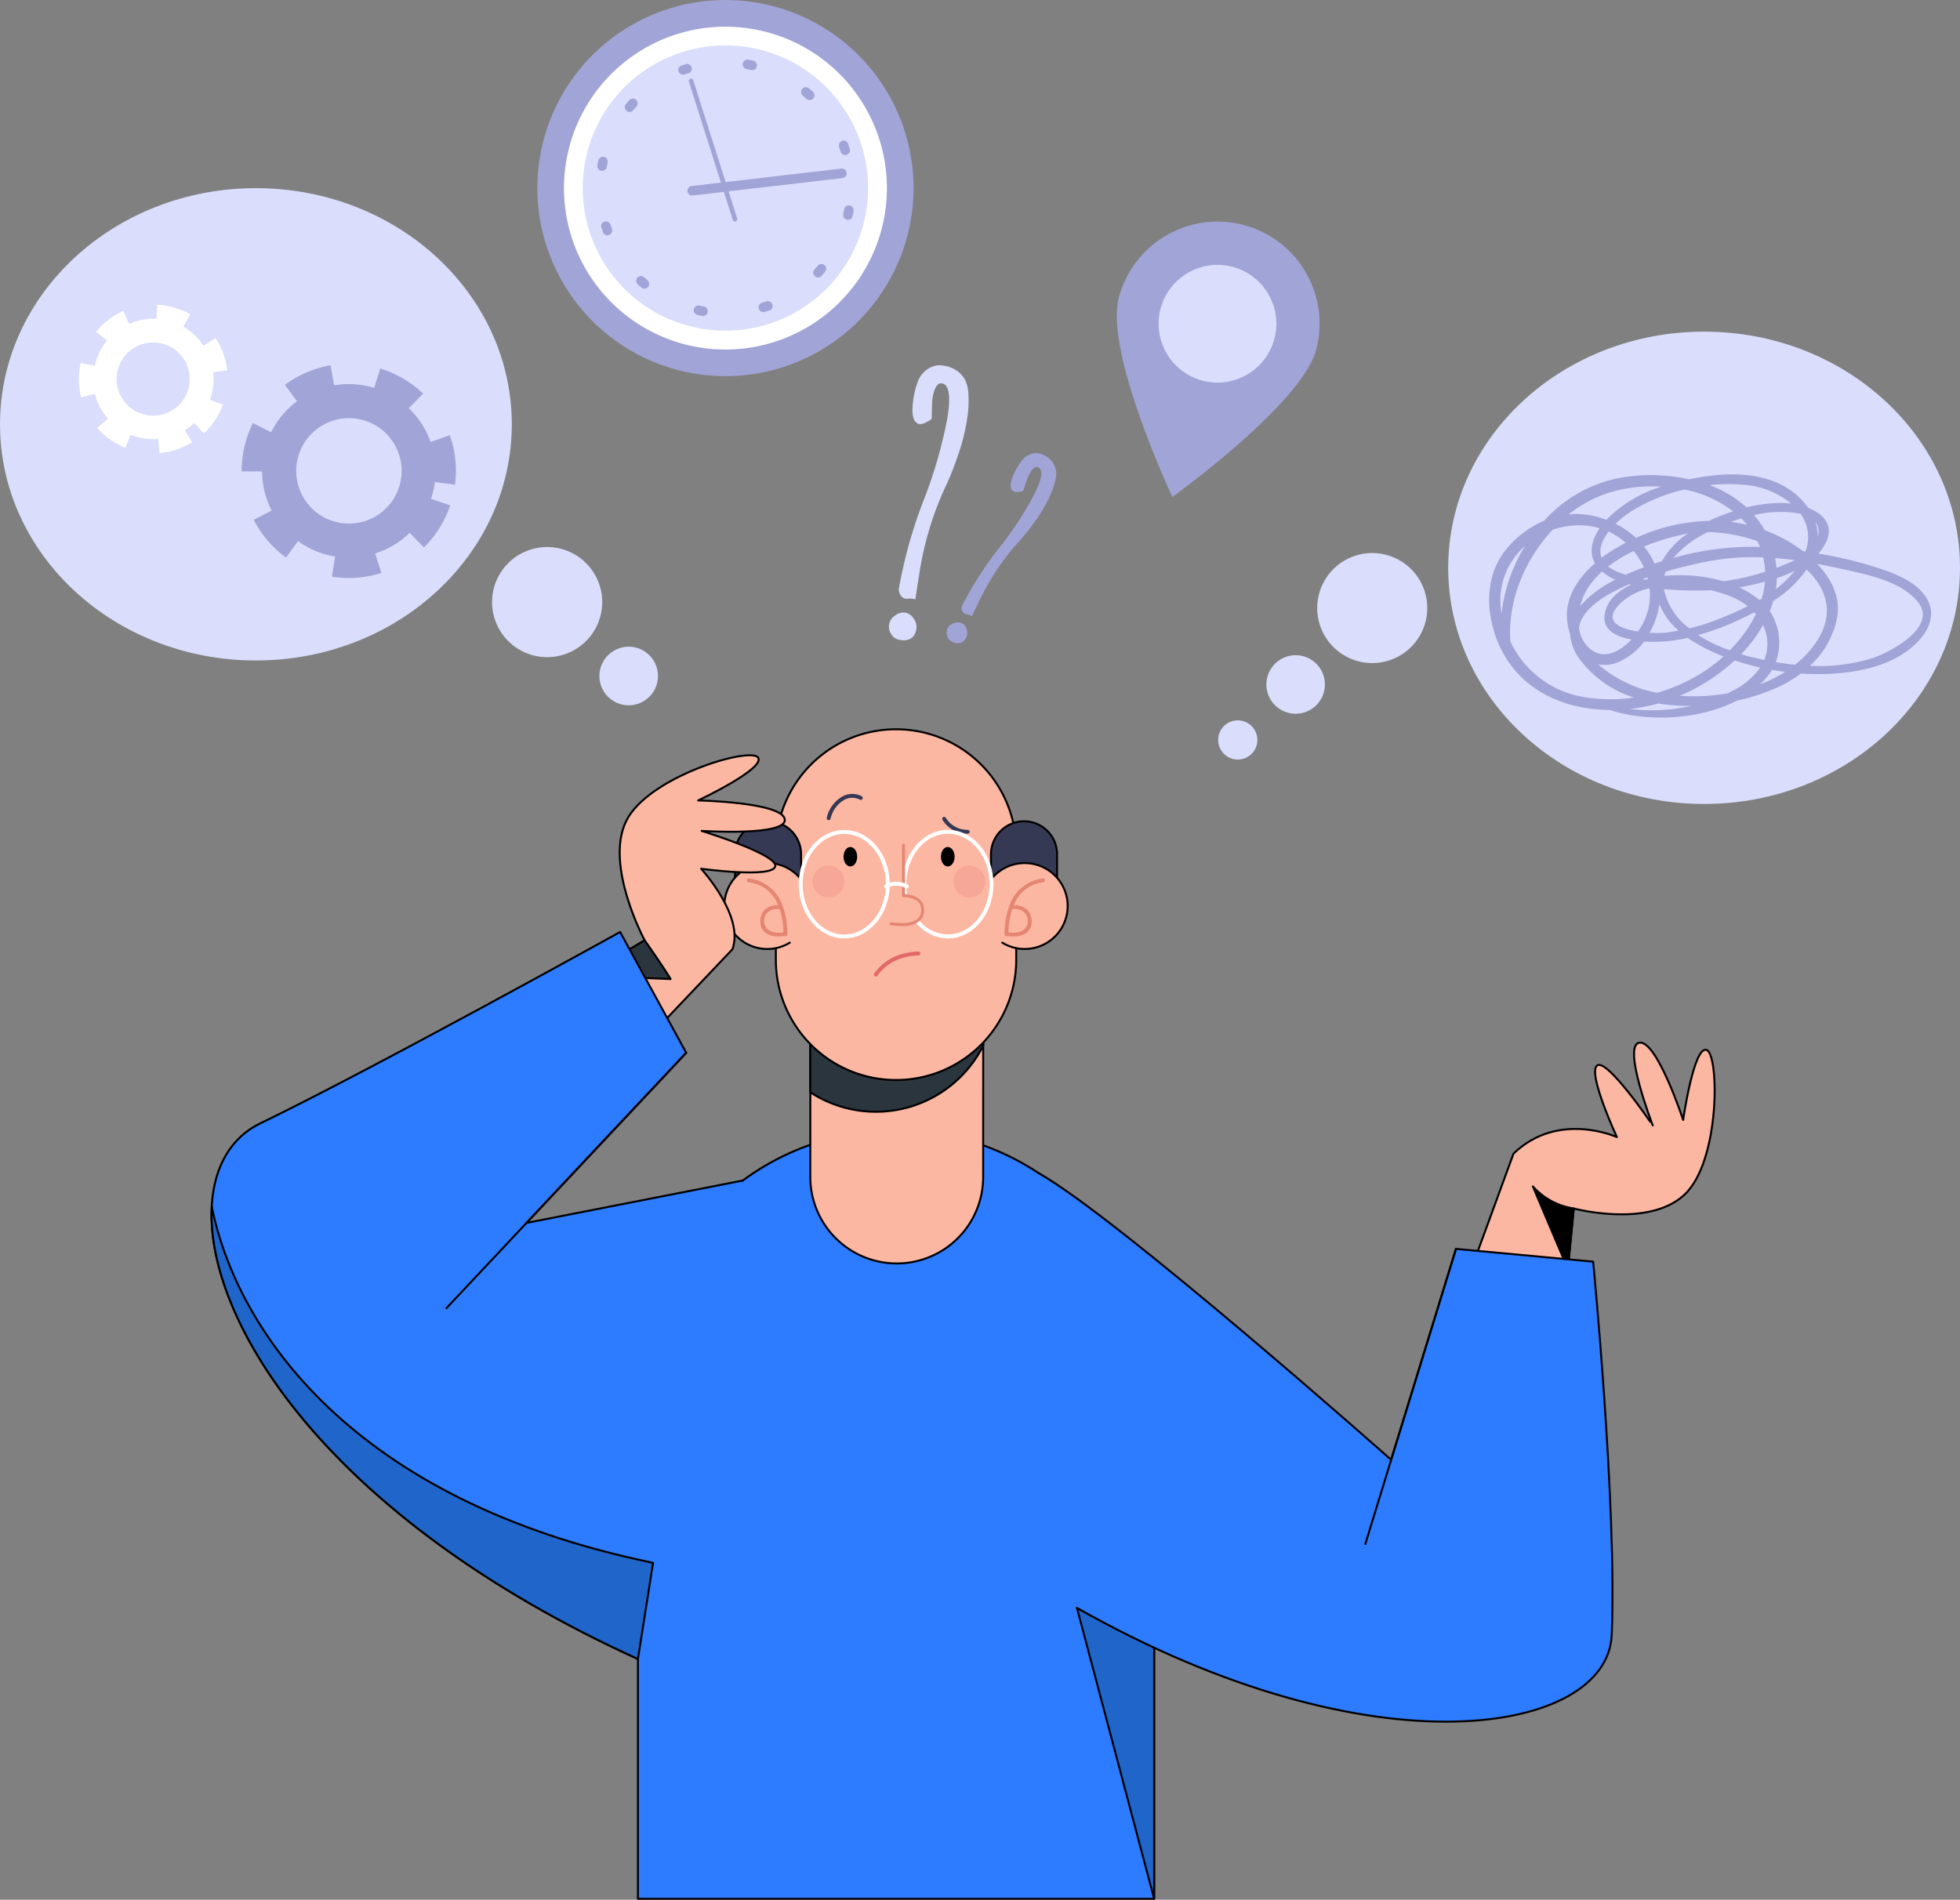 <svg xmlns="http://www.w3.org/2000/svg" viewBox="0 0 448.06 434.38"><rect x="0" y="0" width="448.06" height="434.38" fill="#808080" stroke="none"/><defs><style>.cls-1{isolation:isolate;}.cls-2{fill:#2d7cff;}.cls-10,.cls-13,.cls-2,.cls-3,.cls-4,.cls-5,.cls-6{stroke:#000;stroke-linecap:round;stroke-linejoin:round;stroke-width:0.45px;}.cls-3{fill:#2065c9;}.cls-4{fill:#fcb7a2;}.cls-5{fill:#2b353e;}.cls-6,.cls-9{fill:#363954;}.cls-7{fill:#e58673;}.cls-11,.cls-8{fill:#e26969;}.cls-11{mix-blend-mode:multiply;opacity:0.2;}.cls-12{fill:#fff;}.cls-13{fill:none;}.cls-14{fill:#a1a4d6;}.cls-15{fill:#daddfb;}</style></defs><g class="cls-1"><g id="Layer_2" data-name="Layer 2"><g id="OBJECTS"><path class="cls-2" d="M145.83,434.16V317.41a59,59,0,0,1,59-59h0a59,59,0,0,1,59,59V434.16Z"/><polygon class="cls-3" points="263.84 376.45 246.19 367.65 263.84 434.16 263.84 434.16 263.84 376.45"/><path class="cls-4" d="M224.75,269.13A19.75,19.75,0,0,1,205,288.89h0a19.76,19.76,0,0,1-19.76-19.76V236.76A19.76,19.76,0,0,1,205,217h0a19.75,19.75,0,0,1,19.76,19.76Z"/><path class="cls-5" d="M205,217a19.76,19.76,0,0,0-19.76,19.76v13a27.46,27.46,0,0,0,39.52-10.67v-2.35A19.75,19.75,0,0,0,205,217Z"/><path class="cls-4" d="M232.31,219.47a27.47,27.47,0,0,1-27.48,27.47h0a27.47,27.47,0,0,1-27.47-27.47V194.22a27.47,27.47,0,0,1,27.47-27.47h0a27.47,27.47,0,0,1,27.48,27.47Z"/><path class="cls-6" d="M183.13,198.63c0,4.18-7.55,4.66-7.55,10.85h0a7.55,7.55,0,0,1-7.56-7.55v-6.59a7.55,7.55,0,0,1,7.56-7.55h0a7.55,7.55,0,0,1,7.55,7.55Z"/><path class="cls-4" d="M180.55,215.54A9.83,9.83,0,1,1,183,200.92"/><path class="cls-7" d="M179,207.43a.43.43,0,0,0-.09-.26,9.21,9.21,0,0,0-7.72-6.32c-.57-.07-.56.82,0,.89a8.12,8.12,0,0,1,6.69,5.24,4.35,4.35,0,0,0-3.08,1.06,3.75,3.75,0,0,0-.92,3.36c.4,2.59,3.39,2.95,5.48,2.63a.43.43,0,0,0,.64-.38A18.15,18.15,0,0,0,179,207.43Zm-4.17,4.07a2.83,2.83,0,0,1,.6-2.83,3.4,3.4,0,0,1,2.79-.8,17.47,17.47,0,0,1,.88,5.3C177.51,213.42,175.53,213.28,174.86,211.5Z"/><path class="cls-6" d="M226.54,198.63c0,4.18,7.55,4.66,7.55,10.85h0a7.55,7.55,0,0,0,7.56-7.55v-6.59a7.55,7.55,0,0,0-7.56-7.55h0a7.55,7.55,0,0,0-7.55,7.55Z"/><path class="cls-4" d="M229.12,215.54a9.82,9.82,0,1,0-2.44-14.63"/><path class="cls-7" d="M229.64,213.65a.43.43,0,0,0,.64.38c2.09.32,5.08,0,5.48-2.63a3.75,3.75,0,0,0-.92-3.36,4.35,4.35,0,0,0-3.08-1.06,8.12,8.12,0,0,1,6.69-5.24c.56-.07.57-1,0-.89a9.21,9.21,0,0,0-7.72,6.32.43.43,0,0,0-.09.26A18.15,18.15,0,0,0,229.64,213.65Zm.9-.48a17.47,17.47,0,0,1,.88-5.3,3.4,3.4,0,0,1,2.79.8,2.85,2.85,0,0,1,.6,2.83C234.14,213.28,232.16,213.42,230.54,213.17Z"/><path class="cls-8" d="M200.22,223.28a.5.5,0,0,1-.26-.08.45.45,0,0,1-.1-.63c2.29-3.15,5.68-4.84,10.06-5a.43.43,0,0,1,.47.42.46.46,0,0,1-.43.47c-4.1.15-7.25,1.71-9.38,4.64A.44.44,0,0,1,200.22,223.28Z"/><path class="cls-9" d="M221.15,190.63h0a6.64,6.64,0,0,1-5.69-3.17.45.45,0,0,1,.14-.62.45.45,0,0,1,.61.14,5.78,5.78,0,0,0,5,2.76.45.45,0,0,1,0,.9Z"/><path class="cls-9" d="M189.38,187.51h-.1A.45.45,0,0,1,189,187a7.48,7.48,0,0,1,3.79-5,4.62,4.62,0,0,1,4.19.06.44.44,0,1,1-.4.79,3.8,3.8,0,0,0-3.4-.05,6.55,6.55,0,0,0-3.31,4.43A.45.45,0,0,1,189.38,187.51Z"/><path class="cls-10" d="M218,195.89c0,1.11-.6,2-1.34,2s-1.33-.9-1.33-2,.59-2,1.33-2S218,194.79,218,195.89Z"/><path class="cls-10" d="M195.73,195.89c0,1.11-.6,2-1.34,2s-1.33-.9-1.33-2,.59-2,1.33-2S195.73,194.79,195.73,195.89Z"/><path class="cls-11" d="M225.25,201.55a3.66,3.66,0,1,1-3.66-3.65A3.65,3.65,0,0,1,225.25,201.55Z"/><path class="cls-11" d="M193.06,201.55a3.66,3.66,0,1,1-3.66-3.65A3.65,3.65,0,0,1,193.06,201.55Z"/><path class="cls-12" d="M216.7,214.57a9.54,9.54,0,0,1-7.09-3.32.45.45,0,0,1,.66-.6,8.63,8.63,0,0,0,6.43,3c5.25,0,9.52-5.16,9.52-11.5s-4.27-11.51-9.52-11.51-9.51,5.16-9.51,11.51a13.41,13.41,0,0,0,.16,2.1.46.46,0,0,1-.38.51.45.45,0,0,1-.5-.38,13.78,13.78,0,0,1-.17-2.23c0-6.84,4.67-12.4,10.4-12.4s10.41,5.56,10.41,12.4S222.44,214.57,216.7,214.57Z"/><path class="cls-7" d="M206.1,211.74a17.3,17.3,0,0,1-2.47-.19.32.32,0,0,1-.28-.37.34.34,0,0,1,.37-.29c3,.41,5.09.12,6.11-.87a2.8,2.8,0,0,0,.72-2.43c-.27-2.48-3.93-2.48-4-2.49a.43.43,0,0,1-.24-.1.34.34,0,0,1-.1-.23V193.34a.34.34,0,1,1,.67,0v11.1c1.55.08,4.07.79,4.31,3.07a3.45,3.45,0,0,1-.91,3A5.94,5.94,0,0,1,206.1,211.74Z"/><path class="cls-12" d="M193,214.57c-5.74,0-10.41-5.56-10.41-12.39s4.67-12.4,10.41-12.4,10.4,5.56,10.4,12.4S198.71,214.57,193,214.57Zm0-23.9c-5.25,0-9.52,5.16-9.52,11.51s4.27,11.5,9.52,11.5,9.51-5.16,9.51-11.5S198.21,190.67,193,190.67Z"/><path class="cls-12" d="M207.29,203.13a.53.53,0,0,1-.24-.06,4.51,4.51,0,0,0-4.32,0,.45.45,0,0,1-.61-.17.45.45,0,0,1,.17-.61,5.39,5.39,0,0,1,5.24,0,.45.45,0,0,1,.14.62A.46.46,0,0,1,207.29,203.13Z"/><path class="cls-4" d="M127.21,227.13,147.37,215s-9.17-17-4.26-27.19,28.39-17.12,30.18-14.6-13.69,9.81-13.69,9.81,19.23.4,19.8,4.32-19,2.65-19,2.65,17.66,5.44,16.82,8.15-16.94.5-16.94.5,9.92,10.76,7.16,18.41L144,241.74Z"/><path class="cls-5" d="M147.37,215l-13.46,8.08,19.4.78S151.37,220.66,147.37,215Z"/><path class="cls-2" d="M145.83,379.34C50,335.7,33.29,269.54,59.46,256.88s82.3-43.78,82.3-43.78l15.11,27.62-36.51,38.9,49.44-9.69"/><line class="cls-13" x1="102.05" y1="299.13" x2="156.87" y2="240.72"/><path class="cls-3" d="M48.41,275.88c-1.35,26.1,26.15,71,97.42,103.46l3.46-22C80.46,343.18,54.1,304.2,48.41,275.88Z"/><path class="cls-4" d="M357.23,302l2.52-25.68s17,4.56,25.28-3.11,8-32.17,5.09-33.14-5.35,16-5.35,16-6-18.27-10-17.66,3.05,18.91,3.05,18.91S367.47,242,365.13,243.61,369.62,260,369.62,260s-13.37-6.11-23.63,3.78L331.21,304.2Z"/><path class="cls-10" d="M350.42,271.28l8,18.87,1.36-13.83A15.55,15.55,0,0,1,350.42,271.28Z"/><path class="cls-2" d="M246.19,367.65c67.84,38.45,121.3,28.8,122.25,6.21,1.23-29.05-4.24-85.38-4.24-85.38l-31.36-2.92L318,333.77s-62.26-55.22-80.66-65.59"/><line class="cls-13" x1="312.12" y1="353.03" x2="332.84" y2="285.56"/><path class="cls-14" d="M206.33,28.53a43,43,0,1,1-55-26A43,43,0,0,1,206.33,28.53Z"/><path class="cls-12" d="M200.59,30.58A36.91,36.91,0,1,1,153.4,8.26,36.92,36.92,0,0,1,200.59,30.58Z"/><path class="cls-15" d="M196.53,32a32.61,32.61,0,1,1-41.68-19.71A32.6,32.6,0,0,1,196.53,32Z"/><path class="cls-14" d="M175.89,71l-.13,0c-.24.09-.58.21-.93.31a1.08,1.08,0,0,1-.65-2.07l.95-.32a1.1,1.1,0,0,1,1.4.65A1.08,1.08,0,0,1,175.89,71Zm11.48-7.65a1,1,0,0,1-1.1-.22,1.08,1.08,0,0,1-.07-1.53c.23-.26.46-.51.68-.77a1.09,1.09,0,1,1,1.66,1.4c-.24.28-.48.56-.73.83A1,1,0,0,1,187.37,63.38Zm-26.26,8.88a1.17,1.17,0,0,1-.56,0l-1.09-.22a1.09,1.09,0,0,1-.83-1.3,1.1,1.1,0,0,1,1.3-.83c.33.08.67.15,1,.21a1.09,1.09,0,0,1,.17,2.09Zm33.09-22a1.21,1.21,0,0,1-.6,0,1.09,1.09,0,0,1-.83-1.3c.07-.34.14-.67.2-1a1.09,1.09,0,1,1,2.14.39c-.06.36-.14.73-.22,1.09A1.07,1.07,0,0,1,194.2,50.22ZM147.69,65.94a1.08,1.08,0,0,1-1.07-.19l-.83-.74a1.08,1.08,0,1,1,1.46-1.6l.77.68a1.08,1.08,0,0,1,.13,1.53A1,1,0,0,1,147.69,65.94ZM193.53,35.4l0,0a1.09,1.09,0,0,1-1.36-.71c-.1-.33-.21-.66-.33-1l0-.11a1.09,1.09,0,0,1,2.05-.74l0,.12c.13.35.24.7.35,1A1.08,1.08,0,0,1,193.53,35.4ZM139.22,53.73a1.06,1.06,0,0,1-1.38-.63l0-.05c-.12-.33-.23-.67-.34-1a1,1,0,0,1,.71-1.36,1.09,1.09,0,0,1,1.37.7c.09.31.2.62.31.92A1.11,1.11,0,0,1,139.22,53.73Zm46.25-30.91a1.07,1.07,0,0,1-1.09-.22l-.78-.68a1.09,1.09,0,1,1,1.4-1.66c.28.23.56.48.84.73a1.08,1.08,0,0,1,.07,1.53A1,1,0,0,1,185.47,22.82ZM138,39a1,1,0,0,1-.56.05,1.09,1.09,0,0,1-.88-1.26c.07-.37.14-.73.22-1.1a1.1,1.1,0,0,1,1.3-.83,1.09,1.09,0,0,1,.82,1.3c-.07.34-.14.68-.2,1A1.07,1.07,0,0,1,138,39ZM172.29,16a1.11,1.11,0,0,1-.6,0c-.34-.08-.68-.14-1-.2a1.09,1.09,0,0,1,.39-2.15l1.09.22a1.09,1.09,0,0,1,.14,2.09Zm-28,9.53a1.11,1.11,0,0,1-1.07-.2,1.08,1.08,0,0,1-.13-1.53c.24-.28.48-.56.73-.83a1.09,1.09,0,1,1,1.61,1.46c-.23.25-.46.51-.68.77A1.23,1.23,0,0,1,144.29,25.56Zm13.18-8.82h0l-.89.3a1.11,1.11,0,0,1-1.43-.64,1,1,0,0,1,.61-1.37l.37,1-.32-1c.36-.13.68-.24,1-.34a1.09,1.09,0,0,1,.69,2.06Z"/><path class="cls-14" d="M167.79,50.6a.53.53,0,0,1-.27-.32l-10-31.49a.54.54,0,1,1,1-.33l10,31.49a.54.54,0,0,1-.36.68A.53.53,0,0,1,167.79,50.6Z"/><path class="cls-14" d="M157.74,44.59a1.09,1.09,0,0,1,.37-2.05l34.29-4a1.09,1.09,0,0,1,.26,2.16L158.37,44.7A1,1,0,0,1,157.74,44.59Z"/><path class="cls-14" d="M300.91,79.88C297.66,92.35,268,113.63,268,113.63s-15.5-33-12.25-45.51a23.33,23.33,0,0,1,45.16,11.76Z"/><path class="cls-15" d="M291.35,77.39A13.46,13.46,0,1,1,281.72,61,13.45,13.45,0,0,1,291.35,77.39Z"/><path class="cls-15" d="M448.06,129.83c0,29.82-26.19,54-58.5,54s-58.5-24.18-58.5-54,26.19-54,58.5-54S448.06,100,448.06,129.83Z"/><path class="cls-15" d="M317.58,151a12.58,12.58,0,1,1,8.08-15.86A12.59,12.59,0,0,1,317.58,151Z"/><path class="cls-15" d="M298.25,162.87a6.69,6.69,0,1,1,4.3-8.43A6.69,6.69,0,0,1,298.25,162.87Z"/><path class="cls-15" d="M284.35,173.45a4.48,4.48,0,1,1,2.87-5.64A4.47,4.47,0,0,1,284.35,173.45Z"/><path class="cls-14" d="M342.55,147.14c4.56,10.6,14.84,15.11,25.45,15.19,8.44,2.8,20.45,2.32,29-2.12a46.13,46.13,0,0,0,9.26-3,28.08,28.08,0,0,0,5.4-3.21,58.15,58.15,0,0,0,7.81,0c7-.51,14.35-2.28,19.3-7.66,2.75-3,3.74-6.74,1.25-10.19-2.92-4-9-5.81-13.51-7.14a94.93,94.93,0,0,0-10.84-2.44,10.85,10.85,0,0,0,1.11-1.42c3-4.63.32-7.54-3.4-9a16.86,16.86,0,0,0-6.2-5.32c-6.27-3.19-14.24-2.66-21.06-1.23a40.07,40.07,0,0,0-16.27-.25A31.24,31.24,0,0,0,353,119.07a22.58,22.58,0,0,0-9,6.94C339.35,132.08,339.65,140.39,342.55,147.14Zm17.87,11.92a22.73,22.73,0,0,1-15.15-12.37c-.65-9.42,3.29-18.65,9.63-25.54a18.16,18.16,0,0,1,8.14-.92,15.28,15.28,0,0,1,2.64.56c-1.76,2.55-2.49,5.5-1.07,8-3.89,3.39-7,8-6.32,13.33a15.7,15.7,0,0,0,.62,2.85,11.4,11.4,0,0,0,2.66,6.33,24.72,24.72,0,0,0,11.95,8.19A36.25,36.25,0,0,1,360.42,159.06ZM385,111.93a26.38,26.38,0,0,1,11.2,5,41.37,41.37,0,0,0-5.52,2.18A41.93,41.93,0,0,0,374,123a20.42,20.42,0,0,0-4.67-3.24,20.93,20.93,0,0,1,3.83-3A40.57,40.57,0,0,1,385,111.93Zm26.6,5.53a9.13,9.13,0,0,1,1.14,8.61l-.6-.08c-.62-.47-1.24-.9-1.86-1.3a34.52,34.52,0,0,0-6.84-3.44,21.26,21.26,0,0,0-2.48-3.48A26.14,26.14,0,0,1,411.61,117.46ZM410.33,152c-1.47-.14-2.94-.35-4.39-.6a13,13,0,0,0-1.37-11.66,24.19,24.19,0,0,0,.79-2.31,27.22,27.22,0,0,0,7.63-7.21c5.29,5,7,11.84,0,19.37A22.45,22.45,0,0,1,410.33,152ZM396,158l-1.07.53a43.74,43.74,0,0,1-10.9.56A44.17,44.17,0,0,0,396.57,151a58.26,58.26,0,0,0,5.83,1.64A17.35,17.35,0,0,1,396,158ZM373.45,126a16.76,16.76,0,0,1,2.34,3.72c-1.33.49-2.73,1.05-4.15,1.7-.58-.19-1.16-.39-1.72-.61a8.72,8.72,0,0,1-2.29-1.27A32.15,32.15,0,0,1,373.45,126Zm28.32-2.23c.2.42.38.85.55,1.28a66.52,66.52,0,0,0-19.76,2.51,24,24,0,0,1,7.87-5.91A37.14,37.14,0,0,1,401.77,123.74Zm-40.82,20c.41-4.26,5.51-7.65,11.5-10.17l.44.11c-3,1.37-5.4,3.46-6,6.5-.77,3.71,2.4,5.36,6.07,6-2.41,2.57-5.77,4.55-8.83,2.61A7.15,7.15,0,0,1,361,143.79Zm42.33-15.33a18.09,18.09,0,0,1,.24,2.31,58.94,58.94,0,0,1-9.5,2.16,36.37,36.37,0,0,0-11.77-1.35c-.56,0-1.15.07-1.76.14a9.1,9.1,0,0,1,.27-1c4.31-1.25,8.19-2.06,10.2-2.44a55,55,0,0,1,12.1-.81C403.13,127.8,403.22,128.12,403.28,128.46Zm2.51-.83c1.51.11,3,.27,4.53.46-.89.43-1.79.8-2.61,1.14-.53.23-1.07.43-1.61.64A21.9,21.9,0,0,0,405.79,127.63Zm-29.06,4.77-.63.17-.6-.13,1.14-.41C376.68,132.15,376.7,132.28,376.73,132.4Zm-6.41,5.66a14.05,14.05,0,0,1,6.79-3.53,14.18,14.18,0,0,1-1.78,8.51c-.26.44-.56.91-.89,1.38C370.14,143.75,366.36,142,370.32,138.06Zm9,0a15.34,15.34,0,0,0,4.42,6.15l-2.29.4a23.88,23.88,0,0,1-4.35.08A18.77,18.77,0,0,0,379.36,138.08Zm1.18-2.66c-.05-.23-.08-.45-.12-.66l1.48.1a79.08,79.08,0,0,0,9.25.14,31.91,31.91,0,0,1,3.44,1,18.12,18.12,0,0,1,5,2.64,80.57,80.57,0,0,1-8.48,3.63,40.75,40.75,0,0,1-4.89,1.44A15.22,15.22,0,0,1,380.54,135.42ZM401,140c.14.14.27.29.4.43a30,30,0,0,1-6,8.26,36.32,36.32,0,0,1-7.22-3.47A62.65,62.65,0,0,0,401,140Zm1.18-2.81a21.18,21.18,0,0,0-4.63-2.9l.21,0c1.74-.33,3.7-.74,5.69-1.29a19.59,19.59,0,0,1-.7,3.89C402.61,137,402.41,137.07,402.22,137.18Zm4-5a31.72,31.72,0,0,0,4.08-1.67,24.13,24.13,0,0,1-4.31,4.19A19.19,19.19,0,0,0,406.18,132.14Zm-1-7,0-.09.23.11Zm-25.22,3.13-1.72.55a16.68,16.68,0,0,0-2.43-3.92,55.36,55.36,0,0,1,9.57-2.88l.46-.09A19,19,0,0,0,379.93,128.3Zm-13.7,2.38a12.52,12.52,0,0,0,3,1.86,25.71,25.71,0,0,0-8,6,13.76,13.76,0,0,1,1.72-4.1A19.24,19.24,0,0,1,366.23,130.68ZM370.76,151a14.81,14.81,0,0,0,5.12-4.32,34.5,34.5,0,0,0,5.26-.07,40.9,40.9,0,0,0,4.67-.75,40.22,40.22,0,0,0,8.2,4.24,38,38,0,0,1-5,3.77,39.62,39.62,0,0,1-10.2,4.54,28.71,28.71,0,0,1-13.49-6.52A8.08,8.08,0,0,0,370.76,151Zm29.95-.67c-.87-.21-1.76-.47-2.68-.74a32.78,32.78,0,0,0,5-6.67,9.91,9.91,0,0,1,1,4.15,9.57,9.57,0,0,1-.74,3.87C402.44,150.7,401.57,150.5,400.71,150.28ZM399.39,120a34.22,34.22,0,0,0-3.75-.66c.84-.31,1.65-.58,2.42-.81A18.56,18.56,0,0,1,399.39,120Zm-27.72,4.1c-1.19.62-2.35,1.29-3.49,2-.69.44-1.39.92-2.06,1.43-.72-1.87.12-4,1.62-6A16.45,16.45,0,0,1,371.67,124.13Zm.9,38a40.44,40.44,0,0,0,6.49-1.25,43.45,43.45,0,0,0,7.5.56A41,41,0,0,1,372.57,162.1Zm29.79-5.62a18.44,18.44,0,0,0,2.23-2.54c.18-.25.34-.51.5-.78,1,.18,2,.33,3,.46A32.31,32.31,0,0,1,402.36,156.48Zm36-18.92c4.86,5.81-6.45,11.7-10.52,13a41.49,41.49,0,0,1-14.12,1.68A19.81,19.81,0,0,0,420,141c.76-4.66-1.46-8.8-4.61-12.07,2.44.44,4.86,1,7.24,1.5C427.94,131.6,434.75,133.21,438.39,137.56Zm-22.81-14.83a10.55,10.55,0,0,0-.57-3.46A4.1,4.1,0,0,1,415.58,122.73Zm-16.85-11.89a19.36,19.36,0,0,1,10.76,4.3c-.56-.07-1.11-.11-1.63-.13a34,34,0,0,0-8.57,1,26.28,26.28,0,0,0-8.49-5.1A43.87,43.87,0,0,1,398.73,110.84Zm-18.94.43a30.09,30.09,0,0,0-12.54,7.58,23.52,23.52,0,0,0-2.71-.83,18,18,0,0,0-5.92-.39C364.69,112.68,372.18,110.82,379.79,111.27Zm-31.1,13.52a37.37,37.37,0,0,0-5.41,15.6A19.21,19.21,0,0,1,343,138,16.42,16.42,0,0,1,348.69,124.79Z"/><path class="cls-15" d="M210.27,97c-1.55-.28-2-2.2-1.47-5.74A18,18,0,0,1,210,86.79a5.89,5.89,0,0,1,2.23-2.51,4.74,4.74,0,0,1,3.49-.67,6.89,6.89,0,0,1,3.21,1.28A6.08,6.08,0,0,1,220.69,87a8.1,8.1,0,0,1,.68,2.92,26.48,26.48,0,0,1-.4,6.57,44.7,44.7,0,0,1-2.15,8.11,62.3,62.3,0,0,1-2.89,7.14,73.64,73.64,0,0,0-5.82,19.76c-.43,2.66-.71,4.51-.85,5.53a5.67,5.67,0,0,0-1.69-.15.78.78,0,0,1-.4.06c-1-.17-1.6-.89-1.72-2.18a109,109,0,0,1,5.69-20.37,104.27,104.27,0,0,0,5.43-18.8q1.22-7.53-1.24-7.93c-1-.17-1.77,1-2.16,3.41-.07.43-.13,2-.17,4.56q-.06.36-1.17.87A3.48,3.48,0,0,1,210.27,97Zm-.76,46.71c-.34,2.1-1.63,3-3.86,2.6a2.7,2.7,0,0,1-1.88-1.27,3,3,0,0,1,.84-4.29,3.06,3.06,0,0,1,2.33-.68,2.91,2.91,0,0,1,1.94,1.41A3.19,3.19,0,0,1,209.51,143.66Z"/><path class="cls-14" d="M231.77,112.4q-1.58-.81.21-4.43a13.11,13.11,0,0,1,1.82-2.91,4.42,4.42,0,0,1,2.15-1.31,3.59,3.59,0,0,1,2.65.29,5.16,5.16,0,0,1,2,1.63,4.67,4.67,0,0,1,.81,1.92,6.16,6.16,0,0,1-.16,2.24,20,20,0,0,1-1.74,4.62,32.59,32.59,0,0,1-3.32,5.33,45.91,45.91,0,0,1-3.65,4.48A55,55,0,0,0,224,137.13c-.9,1.81-1.51,3.07-1.83,3.77a4.1,4.1,0,0,0-1.18-.48.62.62,0,0,1-.3,0,1.55,1.55,0,0,1-.75-1.94,81.74,81.74,0,0,1,8.57-13.33,77.55,77.55,0,0,0,8-12.27c1.69-3.41,2-5.4.87-6-.72-.35-1.49.3-2.31,2-.14.3-.52,1.37-1.12,3.24-.08.16-.43.28-1,.36A2.54,2.54,0,0,1,231.77,112.4Zm-10.85,33.29c-.71,1.43-1.82,1.76-3.34,1a2,2,0,0,1-1.06-1.33,2.23,2.23,0,0,1,1.55-2.88,2.26,2.26,0,0,1,1.81,0A2.12,2.12,0,0,1,221,144,2.43,2.43,0,0,1,220.92,145.69Z"/><path class="cls-15" d="M112.49,137.66a12.59,12.59,0,1,0,12.59-12.58A12.59,12.59,0,0,0,112.49,137.66Z"/><circle class="cls-15" cx="143.72" cy="154.57" r="6.7"/><ellipse class="cls-15" cx="58.5" cy="97.02" rx="58.5" ry="54"/><path class="cls-14" d="M93.66,121.83l3.26,3.34a24.58,24.58,0,0,0,6-9.62l-4.4-1.5a20.22,20.22,0,0,0,.89-3.83l4.6.6a24.33,24.33,0,0,0-1.19-11.31l-4.39,1.55a19.83,19.83,0,0,0-5-7.72L96.72,90a24.25,24.25,0,0,0-9.1-5.51l-.7-.23L85.55,88.7a19.72,19.72,0,0,0-9.18-.59l-.8-4.58A24.65,24.65,0,0,0,65.13,88l2.78,3.74A19.66,19.66,0,0,0,62,98.83l-4.18-2.09a24.74,24.74,0,0,0-1.26,3.05,24.34,24.34,0,0,0-1.31,8l4.67,0a19.9,19.9,0,0,0,2.18,8.94L58,118.85a24.54,24.54,0,0,0,7.39,8.63l2.73-3.76a19.72,19.72,0,0,0,5.3,2.74,19.38,19.38,0,0,0,3.2.78l-.75,4.61A24.48,24.48,0,0,0,87.18,131l-1.41-4.45A20,20,0,0,0,93.66,121.83ZM75.9,119.08a12.05,12.05,0,1,1,15.28-7.54A12.05,12.05,0,0,1,75.9,119.08Z"/><path class="cls-12" d="M36.18,100.38l.27,3.23a17.06,17.06,0,0,0,7.48-2.48l-1.69-2.74a13.33,13.33,0,0,0,2.17-1.65l2.19,2.35A16.88,16.88,0,0,0,51,92.52l-3-1.11a13.87,13.87,0,0,0,.74-6.33l3.22-.38a17,17,0,0,0-2.43-7l-.28-.43-2.7,1.78a13.74,13.74,0,0,0-4.65-4.37l1.6-2.8a17.19,17.19,0,0,0-7.57-2.2l-.16,3.22a13.63,13.63,0,0,0-6.27,1.18l-1.31-3a17.75,17.75,0,0,0-2,1.07,16.73,16.73,0,0,0-4.24,3.71l2.5,2a13.9,13.9,0,0,0-2.78,5.74L18.43,83a17.19,17.19,0,0,0,.13,7.88l3.12-.8a14,14,0,0,0,1.62,3.8,14.79,14.79,0,0,0,1.37,1.83l-2.43,2.13a17,17,0,0,0,6.43,4.56l1.2-3A13.88,13.88,0,0,0,36.18,100.38Zm-8.27-9.31A8.36,8.36,0,1,1,39.4,93.79,8.35,8.35,0,0,1,27.91,91.07Z"/></g></g></g></svg>